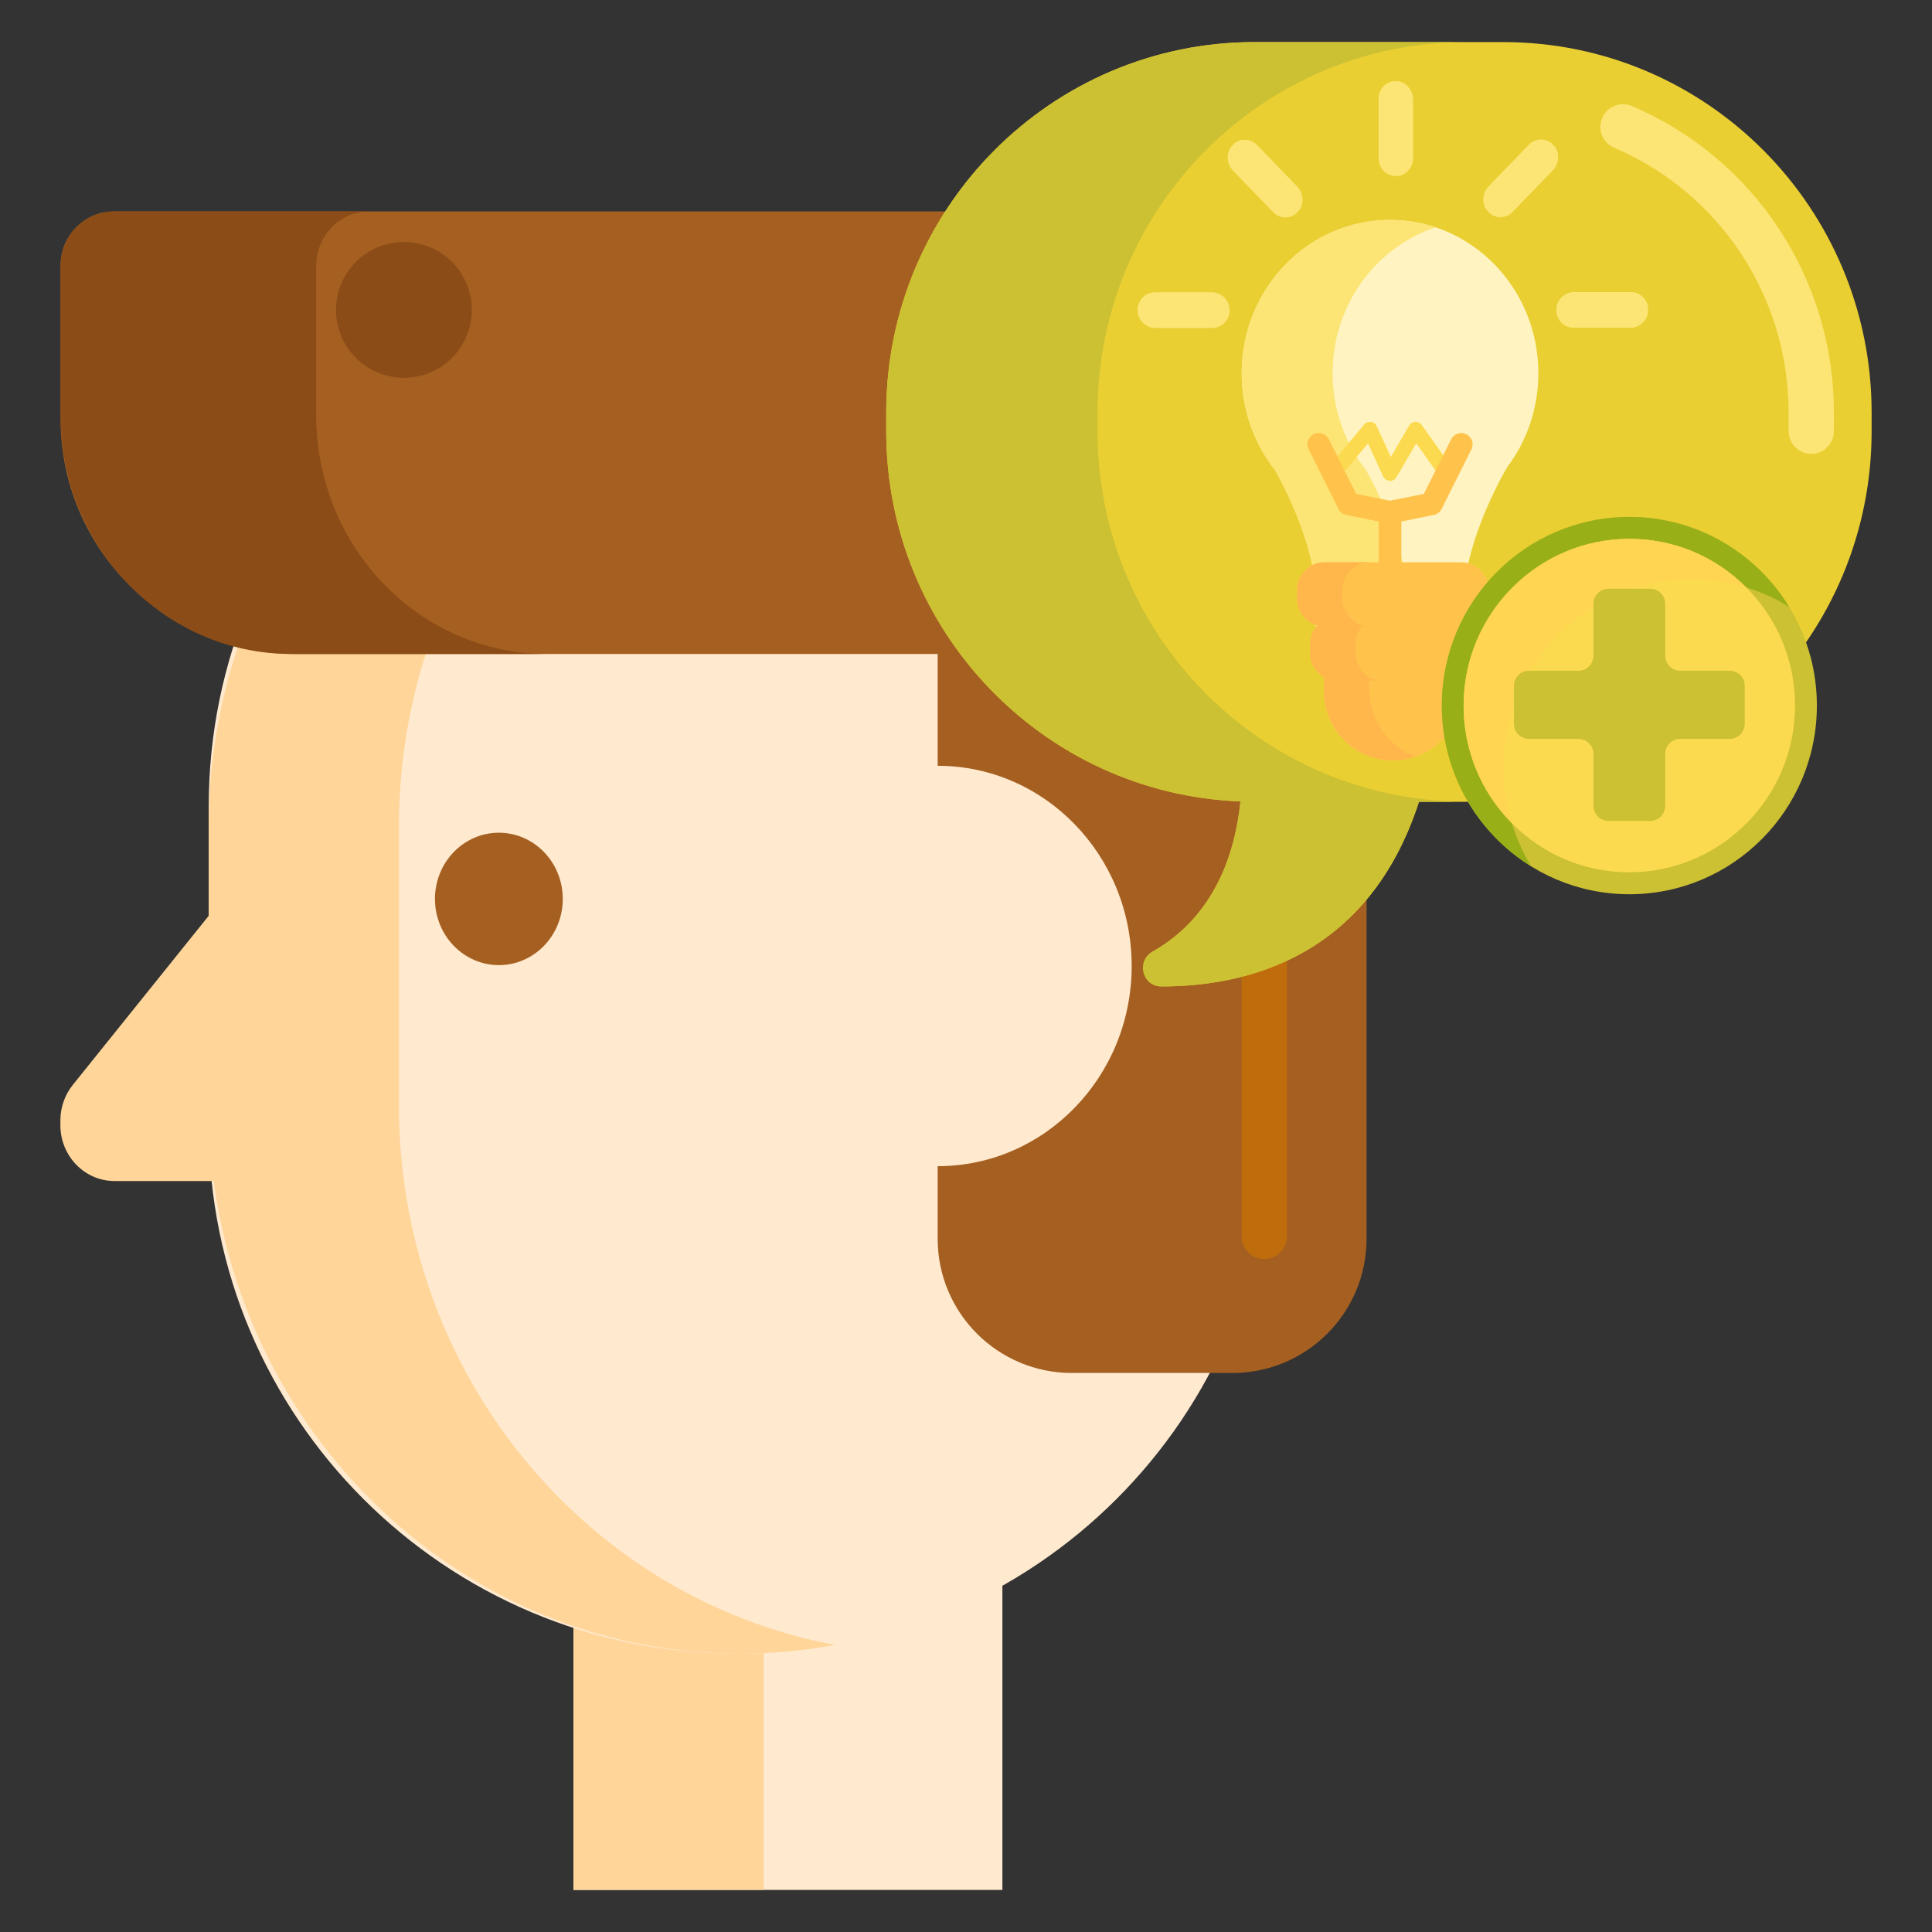 <?xml version="1.0" encoding="utf-8"?>
<!-- Generator: Adobe Illustrator 22.1.0, SVG Export Plug-In . SVG Version: 6.00 Build 0)  -->
<svg xmlns="http://www.w3.org/2000/svg" xmlns:xlink="http://www.w3.org/1999/xlink" version="1.1" id="Layer_1" x="0px" y="0px" viewBox="0 0 256 256" style="enable-background:new 0 0 256 256;" xml:space="preserve" width="512" height="512">
<rect x="0" y="0" width="256" height="256" fill="#333333" stroke="none"/>
<style type="text/css">
	.st0{fill:#FFDF74;}
	.st1{fill:#FCE575;}
	.st2{fill:#FFD551;}
	.st3{fill:#F9BB32;}
	.st4{fill:#FFF4C1;}
	.st5{fill:#DB9C2E;}
	.st6{fill:#FFC34C;}
	.st7{fill:#FFEA63;}
	.st8{fill:#A56021;}
	.st9{fill:#E58D23;}
	.st10{fill:#CCC033;}
	.st11{fill:#99AF17;}
	.st12{fill:#FCDA4F;}
	.st13{fill:#8C4C17;}
	.st14{fill:#BF6C0D;}
	.st15{fill:#FFA730;}
	.st16{fill:#FF624B;}
	.st17{fill:#FCF9DE;}
	.st18{fill:#FFEACF;}
	.st19{fill:#FFD59A;}
	.st20{fill:#EACF32;}
	.st21{fill:#FF4B34;}
	.st22{fill:#FF9079;}
	.st23{fill:#FFB74B;}
</style>
<g>
	<g>
		<g>
			<g>
				<rect x="75.99" y="181.927" class="st18" width="56.832" height="68.497"/>
			</g>
		</g>
		<g>
			<g>
				<rect x="75.99" y="181.927" class="st19" width="25.207" height="68.497"/>
			</g>
		</g>
		<g>
			<g>
				<path class="st18" d="M98.466,219.122h-0.832c-38.647,0-69.977-31.33-69.977-69.977v-42.295      c0-38.647,31.33-69.977,69.977-69.977h0.832c38.647,0,69.977,31.33,69.977,69.977v42.295      C168.442,187.793,137.113,219.122,98.466,219.122z"/>
			</g>
		</g>
		<g>
			<g>
				<path class="st19" d="M35.095,112.088L9.651,143.747C8.584,145.075,8,146.746,8,148.471v0.62c0,4.087,3.211,7.401,7.172,7.401      h19.922V112.088z"/>
			</g>
		</g>
		<g>
			<g>
				<path class="st19" d="M52.864,146.487v-36.978c0-35.676,24.927-65.342,57.789-71.472c-4.089-0.763-8.301-1.163-12.604-1.163h0      c-38.877,0-70.393,32.52-70.393,72.635v36.978c0,40.115,31.516,72.635,70.393,72.635h0c4.302,0,8.514-0.4,12.604-1.163      C77.791,211.83,52.864,182.163,52.864,146.487z"/>
			</g>
		</g>
		<g>
			<g>
				<path class="st8" d="M145.941,86.657h-106.8c-17.183,0-31.113-13.93-31.113-31.113V35.13c0-3.928,3.184-7.111,7.111-7.111      h113.023c19.638,0,35.557,15.92,35.557,35.557v5.302C163.72,78.697,155.76,86.657,145.941,86.657z"/>
			</g>
		</g>
		<g>
			<g>
				<path class="st8" d="M124.246,164.148v-81.48c0-9.819,7.96-17.779,17.779-17.779h21.271c9.819,0,17.779,7.96,17.779,17.779      v81.48c0,9.819-7.96,17.779-17.779,17.779h-21.271C132.205,181.927,124.246,173.967,124.246,164.148z"/>
			</g>
		</g>
		<g>
			<g>
				<path class="st14" d="M167.525,166.832c-1.657,0-3-1.343-3-3v-55.429c0-1.657,1.343-3,3-3s3,1.343,3,3v55.429      C170.525,165.488,169.183,166.832,167.525,166.832z"/>
			</g>
		</g>
		<g>
			<g>
				<ellipse class="st18" cx="124.246" cy="127.998" rx="25.707" ry="26.526"/>
			</g>
		</g>
		<g>
			<g>
				<ellipse class="st8" cx="66.103" cy="119.112" rx="8.468" ry="8.772"/>
			</g>
		</g>
		<g>
			<g>
				<path class="st13" d="M41.9,54.99V35.256c0-3.998,3.128-7.239,6.987-7.239H15.015c-3.859,0-6.987,3.241-6.987,7.239V54.99      c0,17.489,13.686,31.666,30.569,31.666h33.872C55.586,86.657,41.9,72.479,41.9,54.99z"/>
			</g>
		</g>
	</g>
	<g>
		<g>
			<path class="st20" d="M199.189,5.576h-32.948c-26.958,0-48.811,21.985-48.811,49.105v2.455c0,26.487,20.849,48.065,46.937,49.057     c-0.688,6.741-3.334,15.181-11.631,19.896c-2.197,1.248-1.379,4.61,1.144,4.615c11.151,0.021,27.425-3.787,34.143-24.463h11.166     c26.958,0,48.811-21.985,48.811-49.105v-2.455C248,27.561,226.147,5.576,199.189,5.576z"/>
		</g>
	</g>
	<g>
		<g>
			<path class="st1" d="M240,60.137c-1.657,0-3-1.343-3-3v-2.455c0-15.336-9.074-29.118-23.118-35.111     c-1.523-0.65-2.231-2.413-1.581-3.937c0.65-1.526,2.411-2.232,3.937-1.582C232.495,20.99,243,36.938,243,54.682v2.455     C243,58.793,241.657,60.137,240,60.137z"/>
		</g>
	</g>
	<g>
		<g>
			<path class="st1" d="M150.792,41.534c-0.004-0.249-0.011-0.498-0.021-0.746c0.147-1.15,1.096-2.038,2.248-2.038h7.53     c1.122,0,2.112,0.808,2.322,1.909c0.004,0.249,0.011,0.498,0.021,0.746c-0.146,1.15-1.096,2.038-2.248,2.038h-7.53     C151.992,43.443,151.002,42.635,150.792,41.534z"/>
		</g>
	</g>
	<g>
		<g>
			<path class="st1" d="M163.062,19.559c0.168-0.179,0.333-0.36,0.495-0.543c0.89-0.706,2.169-0.64,2.984,0.202l5.324,5.502     c0.794,0.82,0.941,2.114,0.336,3.047c-0.168,0.179-0.333,0.36-0.495,0.543c-0.89,0.706-2.169,0.641-2.984-0.201l-5.324-5.502     C162.604,21.786,162.457,20.491,163.062,19.559z"/>
		</g>
	</g>
	<g>
		<g>
			<path class="st1" d="M218.343,41.5c0.004-0.249,0.011-0.498,0.021-0.746c-0.147-1.15-1.096-2.038-2.248-2.038h-7.53     c-1.122,0-2.112,0.808-2.322,1.909c-0.004,0.249-0.011,0.498-0.021,0.746c0.146,1.15,1.096,2.038,2.248,2.038h7.53     C217.143,43.409,218.133,42.602,218.343,41.5z"/>
		</g>
	</g>
	<g>
		<g>
			<path class="st1" d="M206.073,19.525c-0.168-0.179-0.333-0.36-0.495-0.543c-0.89-0.706-2.169-0.64-2.984,0.202l-5.324,5.502     c-0.794,0.82-0.941,2.114-0.336,3.047c0.168,0.179,0.333,0.36,0.495,0.543c0.89,0.706,2.169,0.641,2.984-0.201l5.324-5.502     C206.531,21.752,206.678,20.457,206.073,19.525z"/>
		</g>
	</g>
	<g>
		<g>
			<path class="st4" d="M203.84,49.453c0-11.217-8.799-20.311-19.654-20.311s-19.654,9.093-19.654,20.311     c0,4.865,1.657,9.328,4.417,12.826c1.129,2.001,5.242,9.741,5.426,16.599v5.326h19.622v-5.199     c0.214-7.952,5.713-17.097,5.713-17.097h-0.006C202.294,58.469,203.84,54.149,203.84,49.453z"/>
		</g>
	</g>
	<g>
		<g>
			<path class="st1" d="M185.372,10.8c-0.241-0.004-0.482-0.011-0.722-0.022c-1.113,0.151-1.972,1.132-1.972,2.323v7.781     c0,1.16,0.781,2.183,1.847,2.4c0.241,0.004,0.482,0.011,0.721,0.022c1.113-0.151,1.972-1.132,1.972-2.323v-7.781     C187.22,12.04,186.438,11.017,185.372,10.8z"/>
		</g>
	</g>
	<g>
		<g>
			<path class="st1" d="M180.996,62.279c-2.76-3.497-4.417-7.961-4.417-12.826c0-9.044,5.724-16.7,13.63-19.33     c-1.899-0.632-3.921-0.981-6.024-0.981c-10.855,0-19.654,9.093-19.654,20.311c0,4.865,1.657,9.328,4.417,12.826     c1.129,2.001,5.242,9.741,5.426,16.6v5.326h12.048v-5.326C186.238,72.02,182.125,64.28,180.996,62.279z"/>
		</g>
	</g>
	<g>
		<g>
			<path class="st6" d="M184.568,100.778L184.568,100.778c-5.059,0-9.16-4.101-9.16-9.16v-3.426h18.319v3.426     C193.727,96.677,189.626,100.778,184.568,100.778z"/>
		</g>
	</g>
	<g>
		<g>
			<path class="st23" d="M181.432,91.312v-3.12h-6.024v3.12c0,5.228,4.101,9.466,9.16,9.466c1.057,0,2.067-0.194,3.012-0.535     C184.003,98.955,181.432,95.448,181.432,91.312z"/>
		</g>
	</g>
	<g>
		<g>
			<path class="st6" d="M191.902,90.182h-14.668c-2.027,0-3.669-1.643-3.669-3.669v-1.133c0-2.027,1.643-3.669,3.669-3.669h14.668     c2.027,0,3.669,1.643,3.669,3.669v1.133C195.571,88.539,193.928,90.182,191.902,90.182z"/>
		</g>
	</g>
	<g>
		<g>
			<path class="st23" d="M179.588,86.452V85.44c0-2.06,1.616-3.73,3.61-3.73h-6.024c-1.993,0-3.61,1.67-3.61,3.73v1.012     c0,2.06,1.616,3.73,3.61,3.73h6.024C181.204,90.182,179.588,88.512,179.588,86.452z"/>
		</g>
	</g>
	<g>
		<g>
			<path class="st6" d="M193.618,82.979h-18.1c-2.027,0-3.669-1.643-3.669-3.669v-1.133c0-2.027,1.643-3.669,3.669-3.669h18.1     c2.027,0,3.669,1.643,3.669,3.669v1.133C197.287,81.336,195.644,82.979,193.618,82.979z"/>
		</g>
	</g>
	<g>
		<g>
			<path class="st23" d="M177.872,79.249v-1.012c0-2.06,1.616-3.73,3.61-3.73h-6.024c-1.993,0-3.61,1.67-3.61,3.73v1.012     c0,2.06,1.616,3.73,3.61,3.73h6.024C179.488,82.979,177.872,81.309,177.872,79.249z"/>
		</g>
	</g>
	<g>
		<g>
			<path class="st12" d="M191.707,63.718c-0.313,0-0.622-0.146-0.816-0.422l-3.229-4.555l-2.611,4.48     c-0.188,0.323-0.538,0.513-0.913,0.496c-0.373-0.019-0.704-0.243-0.86-0.582l-2.01-4.379l-3.833,4.603     c-0.354,0.424-0.984,0.481-1.408,0.128c-0.425-0.354-0.482-0.984-0.129-1.409l4.849-5.821c0.22-0.264,0.56-0.397,0.9-0.351     c0.34,0.045,0.634,0.262,0.777,0.574l1.868,4.071l2.424-4.158c0.172-0.294,0.48-0.48,0.819-0.496     c0.359-0.01,0.665,0.144,0.86,0.421l4.127,5.821c0.319,0.45,0.214,1.075-0.237,1.394     C192.108,63.658,191.907,63.718,191.707,63.718z"/>
		</g>
	</g>
	<g>
		<g>
			<path class="st6" d="M184.186,80.982c-0.828,0-1.5-0.671-1.5-1.5V69.104l-4.295-0.87c-0.452-0.092-0.837-0.386-1.044-0.799     l-3.946-7.889c-0.37-0.741-0.07-1.642,0.671-2.012c0.739-0.369,1.643-0.071,2.013,0.67l3.619,7.235l4.482,0.908l4.482-0.908     l3.619-7.235c0.371-0.74,1.275-1.04,2.013-0.67c0.741,0.371,1.041,1.271,0.671,2.012l-3.946,7.889     c-0.207,0.413-0.592,0.708-1.044,0.799l-4.295,0.87v10.379C185.686,80.311,185.014,80.982,184.186,80.982z"/>
		</g>
	</g>
	<g>
		<g>
			<g>
				<ellipse class="st10" cx="215.895" cy="93.492" rx="24.85" ry="25"/>
			</g>
		</g>
		<g>
			<g>
				<path class="st11" d="M199.228,101.726c0-13.807,11.126-25,24.85-25c4.765,0,9.215,1.352,12.997,3.691      c-4.372-7.153-12.222-11.925-21.181-11.925c-13.725,0-24.85,11.193-24.85,25c0,9.013,4.743,16.91,11.853,21.309      C200.572,110.997,199.228,106.52,199.228,101.726z"/>
			</g>
		</g>
		<g>
			<g>
				<path class="st12" d="M200.366,109.114c-4.147-4.172-6.43-9.718-6.431-15.618c0-12.183,9.853-22.095,21.962-22.095      c5.865,0,11.378,2.298,15.525,6.469c4.147,4.171,6.43,9.718,6.43,15.618c0,12.183-9.852,22.094-21.962,22.095      C210.026,115.583,204.513,113.286,200.366,109.114z"/>
			</g>
		</g>
		<g>
			<g>
				<path class="st2" d="M231.391,77.839c-4.143-4.151-9.643-6.438-15.492-6.438c-12.11,0-21.962,9.912-21.962,22.095      c0,5.885,2.273,11.418,6.4,15.586c-0.712-2.327-1.107-4.794-1.107-7.356c0-13.807,11.126-25,24.85-25      C226.626,76.726,229.078,77.123,231.391,77.839z"/>
			</g>
		</g>
	</g>
	<g>
		<g>
			<g>
				<path class="st10" d="M211.142,106.772V99.91c0-1.105-0.89-2-1.988-2h-6.56c-1.098,0-1.988-0.895-1.988-2v-5.037      c0-1.105,0.89-2,1.988-2h6.56c1.098,0,1.988-0.895,1.988-2v-6.862c0-1.105,0.89-2,1.988-2h5.529c1.098,0,1.988,0.895,1.988,2      v6.862c0,1.105,0.89,2,1.988,2h6.56c1.098,0,1.988,0.895,1.988,2v5.037c0,1.105-0.89,2-1.988,2h-6.56      c-1.098,0-1.988,0.895-1.988,2v6.862c0,1.105-0.89,2-1.988,2h-5.529C212.032,108.772,211.142,107.877,211.142,106.772z"/>
			</g>
		</g>
	</g>
	<g>
		<g>
			<path class="st1" d="M150.792,41.534c-0.004-0.249-0.011-0.498-0.021-0.746c0.147-1.15,1.096-2.038,2.248-2.038h7.53     c1.122,0,2.112,0.808,2.322,1.909c0.004,0.249,0.011,0.498,0.021,0.746c-0.146,1.15-1.096,2.038-2.248,2.038h-7.53     C151.992,43.443,151.002,42.635,150.792,41.534z"/>
		</g>
	</g>
	<g>
		<g>
			<path class="st1" d="M163.062,19.559c0.168-0.179,0.333-0.36,0.495-0.543c0.89-0.706,2.169-0.64,2.984,0.202l5.324,5.502     c0.794,0.82,0.941,2.114,0.336,3.047c-0.168,0.179-0.333,0.36-0.495,0.543c-0.89,0.706-2.169,0.641-2.984-0.201l-5.324-5.502     C162.604,21.786,162.457,20.491,163.062,19.559z"/>
		</g>
	</g>
	<g>
		<g>
			<path class="st1" d="M218.343,41.5c0.004-0.249,0.011-0.498,0.021-0.746c-0.147-1.15-1.096-2.038-2.248-2.038h-7.53     c-1.122,0-2.112,0.808-2.322,1.909c-0.004,0.249-0.011,0.498-0.021,0.746c0.146,1.15,1.096,2.038,2.248,2.038h7.53     C217.143,43.409,218.133,42.602,218.343,41.5z"/>
		</g>
	</g>
	<g>
		<g>
			<path class="st1" d="M206.073,19.525c-0.168-0.179-0.333-0.36-0.495-0.543c-0.89-0.706-2.169-0.64-2.984,0.202l-5.324,5.502     c-0.794,0.82-0.941,2.114-0.336,3.047c0.168,0.179,0.333,0.36,0.495,0.543c0.89,0.706,2.169,0.641,2.984-0.201l5.324-5.502     C206.531,21.752,206.678,20.457,206.073,19.525z"/>
		</g>
	</g>
	<g>
		<g>
			<path class="st1" d="M185.372,10.8c-0.241-0.004-0.482-0.011-0.722-0.022c-1.113,0.151-1.972,1.132-1.972,2.323v7.781     c0,1.16,0.781,2.183,1.847,2.4c0.241,0.004,0.482,0.011,0.721,0.022c1.113-0.151,1.972-1.132,1.972-2.323v-7.781     C187.22,12.04,186.438,11.017,185.372,10.8z"/>
		</g>
	</g>
	<g>
		<g>
			<path class="st10" d="M192.361,106.241c0.002-0.016,0.004-0.032,0.006-0.048c-26.088-0.992-46.937-22.569-46.937-49.057v-2.455     c0-27.12,21.854-49.105,48.811-49.105h-28c-26.958,0-48.811,21.985-48.811,49.105v2.455c0,26.488,20.849,48.065,46.937,49.057     c-0.688,6.741-3.334,15.181-11.631,19.896c-2.197,1.249-1.379,4.61,1.144,4.615c11.151,0.021,27.425-3.787,34.143-24.463H192.361     z"/>
		</g>
	</g>
	<g>
		<g>
			<circle class="st13" cx="53.522" cy="41.063" r="9"/>
		</g>
	</g>
</g>
</svg>
